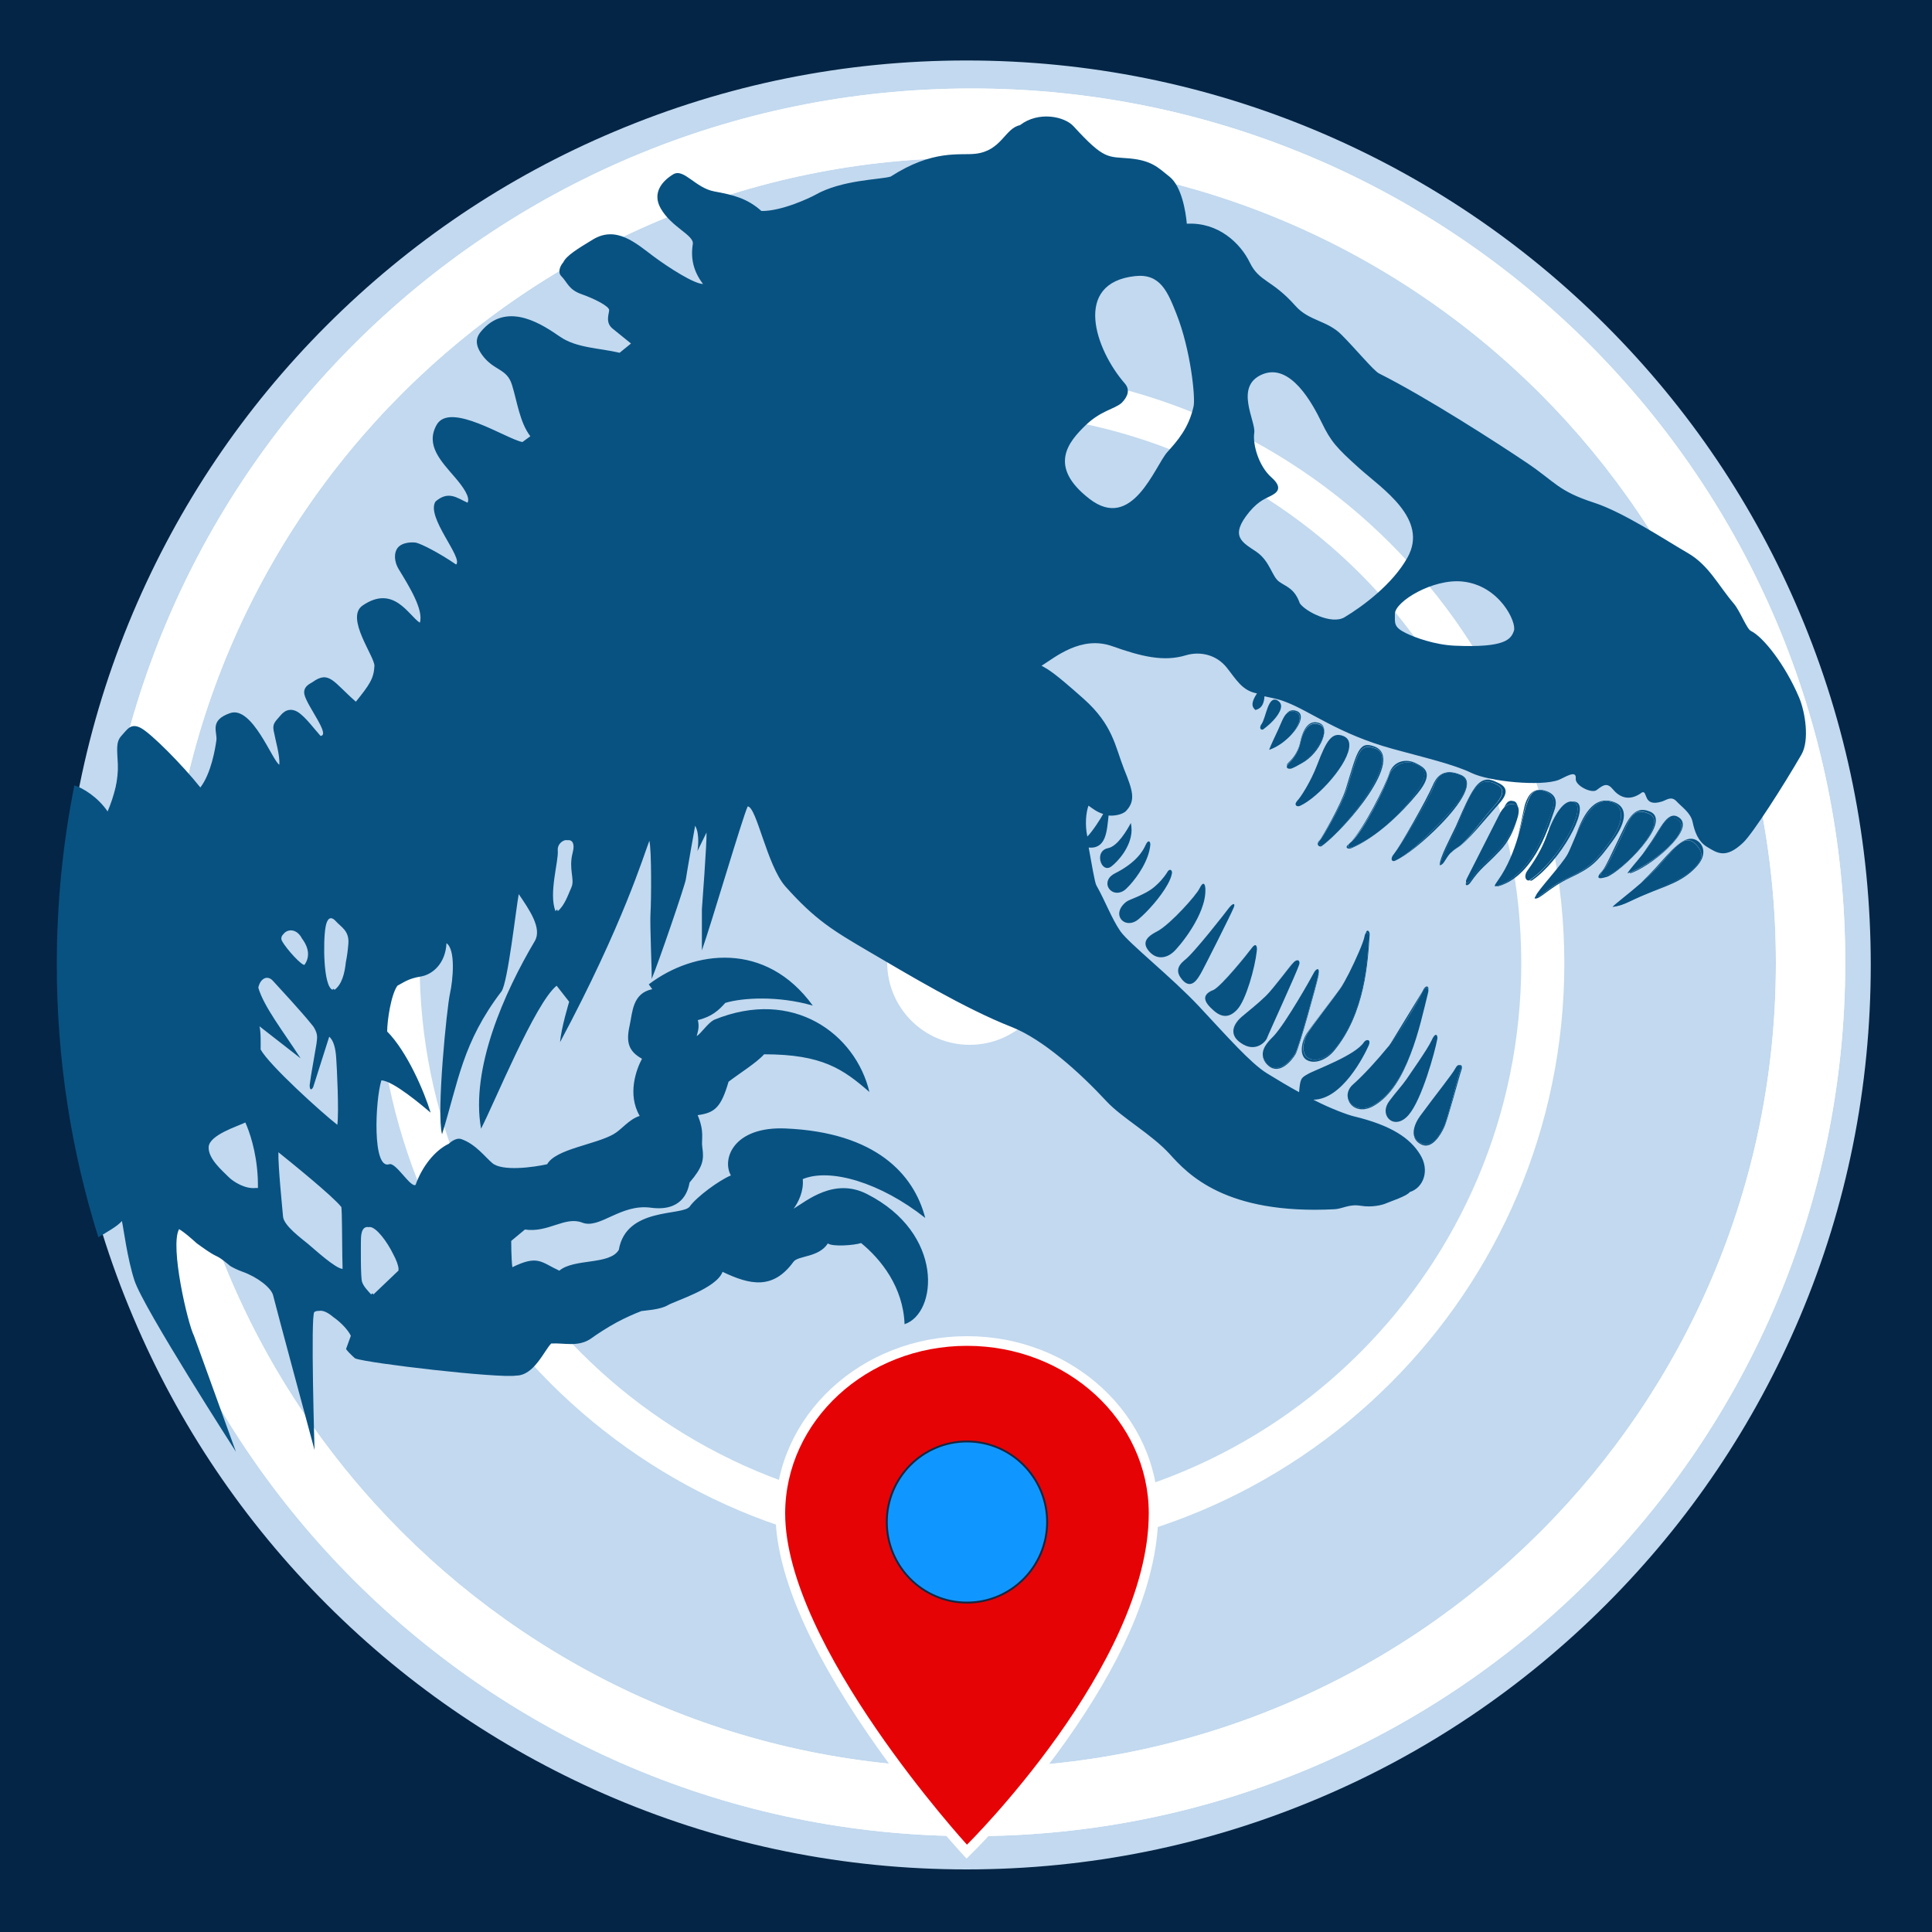 <?xml version="1.0" encoding="utf-8"?>
<!-- Generator: Adobe Illustrator 26.3.1, SVG Export Plug-In . SVG Version: 6.00 Build 0)  -->
<svg version="1.2" baseProfile="tiny-ps" id="JWA_Logo_simple"
	 xmlns="http://www.w3.org/2000/svg"  viewBox="0 0 1000 1000"
	 xml:space="preserve">
<title>Jurassic World Alive</title>
<g>
	<rect x="0" fill-rule="evenodd" fill="#042545" width="1000" height="1000"/>
	<g id="Map_BG_00000162334951932056230960000016546262301044997269_">
		<path fill-rule="evenodd" fill="#C2D9EF" d="M500.2,981.6c-65.1,0-128.2-12.7-187.7-37.9c-57.4-24.3-109-59.1-153.3-103.3
			C115,796.1,80.2,744.5,55.9,687.1C30.8,627.7,18,564.5,18,499.4c0-65.1,12.7-128.2,37.9-187.7c24.3-57.4,59.1-109,103.3-153.3
			s95.9-79.1,153.3-103.3C371.9,30,435.1,17.3,500.2,17.3c65.1,0,128.2,12.7,187.7,37.9c57.4,24.3,109,59.1,153.3,103.3
			c44.3,44.3,79.1,95.9,103.3,153.3c25.1,59.4,37.9,122.6,37.9,187.7c0,65.1-12.7,128.2-37.9,187.7c-24.3,57.4-59.1,109-103.3,153.3
			c-44.3,44.3-95.9,79.1-153.3,103.3C628.4,968.9,565.3,981.6,500.2,981.6z"/>
		<path fill="#042545" d="M500.2,31.3c63.2,0,124.5,12.4,182.2,36.8c55.7,23.6,105.8,57.3,148.8,100.3c43,43,76.8,93.1,100.3,148.8
			c24.4,57.7,36.8,119,36.8,182.2S956,624,931.6,681.7c-23.6,55.7-57.3,105.8-100.3,148.8c-43,43-93.1,76.8-148.8,100.3
			c-57.7,24.4-119,36.8-182.2,36.8S375.7,955.2,318,930.8c-55.7-23.6-105.8-57.3-148.8-100.3c-43-43-76.8-93.1-100.3-148.8
			C44.4,624,32,562.7,32,499.4s12.4-124.5,36.8-182.2c23.6-55.7,57.3-105.8,100.3-148.8S262.2,91.6,318,68.1
			C375.7,43.7,437,31.3,500.2,31.3 M500.2,3.3C226.2,3.3,4,225.4,4,499.4s222.1,496.2,496.2,496.2s496.2-222.1,496.2-496.2
			S774.2,3.3,500.2,3.3L500.2,3.3z"/>
	</g>
	<g id="Radar_00000061460227726825020960000012464282790024670617_">
		<path fill-rule="evenodd" fill="#FFFFFF" d="M502.9,45.8c-249.8,0-452.2,202.5-452.2,452.3c0,249.8,202.5,452.3,452.2,452.3
			c249.8,0,452.2-202.5,452.2-452.3C955.1,248.3,752.7,45.8,502.9,45.8z M502.6,915C272.5,915,86,728.5,86,498.4
			C86,268.3,272.5,81.7,502.6,81.7c230.1,0,416.6,186.5,416.6,416.7C919.3,728.5,732.7,915,502.6,915z"/>
		<path fill-rule="evenodd" fill="#FFFFFF" d="M502.9,45.8c-249.8,0-452.2,202.5-452.2,452.3c0,249.8,202.5,452.3,452.2,452.3
			c249.8,0,452.2-202.5,452.2-452.3C955.1,248.3,752.7,45.8,502.9,45.8z M502.6,915C272.5,915,86,728.5,86,498.4
			C86,268.3,272.5,81.7,502.6,81.7c230.1,0,416.6,186.5,416.6,416.7C919.3,728.5,732.7,915,502.6,915z"/>
		<path fill-rule="evenodd" fill="#FFFFFF" d="M502.3,191.2c-169.8,0-307.4,137.6-307.4,307.4c0,169.8,137.6,307.4,307.4,307.4
			c169.7,0,307.4-137.6,307.4-307.4C809.6,328.8,672,191.2,502.3,191.2z M502.3,783.7c-157.5,0-285.1-127.7-285.1-285.2
			c0-157.5,127.7-285.2,285.1-285.2c157.5,0,285.1,127.7,285.1,285.2C787.4,656.1,659.7,783.7,502.3,783.7z"/>
		<path fill-rule="evenodd" fill="#FFFFFF" d="M501.9,455.4c23.6,0,42.7,19.1,42.7,42.7c0,23.6-19.1,42.7-42.7,42.7
			c-23.6,0-42.7-19.1-42.7-42.7C459.1,474.5,478.3,455.4,501.9,455.4z"/>
	</g>
	<g>
		<path fill="none" d="M192.1,670l0.7-0.6c0.2,0.2,0.3,0.4,0.5,0.6l13-12.4c0-0.2-0.1-0.4-0.1-0.6l0.1-0.1c-0.1-2.1-1.2-4.8-2.7-7.6
			c-3.3-6.8-8.8-14-12.1-14.2c-0.3,0-0.6,0.1-0.8,0.1c-0.1,0-0.2-0.1-0.3-0.1c-3.6-0.2-3.6,5.1-3.6,7.7c0,2.6-0.2,18.4,0.6,20.7
			C188.2,665.9,190.4,668,192.1,670z"/>
		<path fill="none" d="M564,258.3c22.1,17.1,33.7-17,40.3-24.2c5.2-5.7,11.1-12.3,13.6-23.7c1-4.6-1.5-29.3-8.9-47.9
			c-4.5-11.4-8.3-20.9-21.3-19.5c-32.7,3.4-20.8,38.1-5.3,55.7c2.6,3.1,1.6,6.7-1.8,10c-4,3.4-10.8,3.9-18.9,11.8
			C553.5,228.4,541.9,241.2,564,258.3z"/>
		<path fill="none" d="M722.1,317.5c0,5.1-0.7,6.9,5.9,10.1c4.3,2.1,14.4,5.9,24.9,6.4c26.5,1.2,29.3-3.4,30.8-7.7
			c1.5-4.3-7.5-23.4-26.6-25.5C741.7,299.4,722.1,311.3,722.1,317.5z"/>
		<path fill="none" d="M658.1,256.6c-2.1,1.2-6.2,2.2-11.2,8.3c-10.6,12.8-3.6,15.9,3.6,20.7c7.2,4.9,8.1,12.8,11.8,15.5
			c3.8,2.7,7.8,3.4,10.7,11.2c2.9,4.2,16.4,11.2,23.1,7.2c9.5-5.7,24.9-17.1,32.6-30.9c11.2-20-13.2-35.7-24.9-46.2
			c-11.8-10.6-14.8-13.8-19.5-23.7c-4.8-9.9-16.2-31.1-30.8-24.9c-14.6,6.2-3.3,24.2-4.1,30.2c-0.9,6,2.3,17.3,8.9,23.1
			C664.7,252.9,660.3,255.3,658.1,256.6z"/>
		<path fill="none" d="M571,421.3c-3.3-1-5.3-2.7-7.6-4.3c-1.3,3.5-1.9,9.9-0.6,16C565.5,430.3,569.8,423.6,571,421.3z"/>
		<path fill="none" d="M500.2,27.7c-228.8,0-419.5,162.8-462.6,378.9c4.3,1.3,12.1,6,17.2,13.5c3.6-8.3,5.6-16.7,5.3-24.4
			c-0.3-7.1-1.2-11.5,1.8-14.7c3-3.3,4.7-7,10.1-4.1c5.3,2.8,21.5,19.1,30.8,30.8c5.6-7.3,7.7-20.1,8.3-24.4
			c0.6-4.3-3.8-10.3,7.1-14.1c11.5-4,22.1,25.2,25.5,26.7c0.4-5-2-12.4-3-17.8c-0.7-3.6,1-4.6,3.6-7.7c2.7-3.3,5.9-3.6,8.9-1.8
			c4.1,2.5,8.8,9.1,11.8,12.4c5.4-0.3-6.8-15.2-8.3-21.3c-1.1-4.4,3.5-6.1,4.1-6.5c8.7-6.4,10.8-0.1,22.5,10.1
			c7-8.6,9.3-11.9,9.6-18.5c0.2-4.8-15.3-24.9-6.1-31.3c16.1-11,23.8,5.2,29.6,8.9c2.1-6.6-5.4-18.8-10.7-27.3
			c-2.8-4.6-2.6-9.1-0.8-11.4c2.5-3.2,8.2-3,9.6-2.7c2.7,0.6,11.6,5,20.7,11.3c3.7-3.6-15.7-24.6-10.7-32.6
			c6.7-5.8,11.1-1.9,16.6,0.6c1.5-2.8-2.2-8.1-6.5-13.1c-7.3-8.5-15.4-16.7-9.5-27.2c6.9-12.2,36,7.3,44.4,8.9l4.1-3
			c-5.5-7.3-6.8-17.9-9.5-26.6c-2.7-8.7-9.3-7.1-15.4-15.4c-5.3-7.3-1.9-10.9,0.6-13.6c13.2-14,31.1-1.8,39.7,4.1
			c8.6,5.9,20.4,5.8,30.8,8.3l5.9-4.8c0,0-5.6-4.6-9.5-7.7c-3.8-3.1-1.9-7.5-1.8-9.5c0.1-1.9-7.4-5.9-14.2-8.3
			c-6.8-2.4-7.3-6.1-10.7-9.5c-1.5-1.5-1-4.6,1.2-7.1c1.6-3.4,7.3-6.9,15.4-11.8c12-7.2,22.1,1.9,31.4,8.9
			c7.9,5.9,20.7,14,25.5,14.2c-5-6.5-6.5-13.3-5.3-20.7c0.7-4.5-11-8.6-16.6-18.4c-4.7-8.2,1-14.5,6.5-17.7
			c5.5-3.3,11.4,7.1,21.3,8.9c9.9,1.8,17,3.6,24.3,10.1c10.5,0.1,25.5-7,27.8-8.3c13.8-7.8,33.7-7.8,39.1-9.5
			c22.1-14.2,35.8-11,43.8-11.8c13.6-1.5,15.2-13.2,23.1-14.8c9.6-7.4,23.1-4.6,27.8,0.6c16,17.5,17.6,15.6,29,16.6
			c11.4,1,14.7,4.6,20.7,9.5c6.1,4.9,8.3,17.6,8.9,24.3c16.1-0.9,27.7,10.1,32.6,20.1c4.9,10.1,11.4,8.7,23.7,22.5
			c6.9,7.8,16.3,7.4,23.7,14.8c7.4,7.4,16.9,18.8,19.5,20.1c24.5,12.3,61.4,36.1,76.4,46.2c15,10.1,16.1,14.7,34.9,20.7
			c15.1,4.9,37.7,19.8,48.6,26.1c10.8,6.2,15.5,16.6,23.7,26.1c3.2,3.7,6.7,13.2,8.9,14.2c6,2.8,17.5,16.9,24.9,34.4
			c3.2,7.6,5.5,22.2,1.2,29.6c-9.4,16.2-25.1,40.8-30.2,45.6c-8.9,8.4-13.3,5.2-18.4,2.3c-5-3-6.7-8.3-7.7-13
			c-1-4.7-5.5-7.6-8.3-10.7c-2.8-3-5.1-0.7-7.7,0.1c-9.9,3-7.1-5.8-10.1-4.8c-7.1,5.3-12.2,2.2-15.4-1.8c-3.2-3.9-5.7-1.1-8.3,0.7
			c-2.6,1.8-11.1-2.5-10.7-6c0.5-4.9-5.7-0.5-8.9,0.7c-8.9,3.4-35.7,1-45-3.6c-9.3-4.5-24.5-8-40.9-12.5
			c-27.9-7.7-42.2-19.3-55.1-24.2c-4.7-1.8-6.5-2-11.2-3c-0.3,5.2-2.5,6.5-4.7,7.1c-2.1-1.7-2.2-4,0.8-8.6
			c-7.7-1.4-10.8-7.3-15.6-13.3c-5.6-6.9-14-8.6-21.3-6.4c-11.3,3.4-22.7,0.7-37.9-4.7c-16.2-5.8-29.8,5.7-36.7,10.1
			c3.8,2,6.4,3.3,21.9,17.2c15,13.4,16.2,24.6,20.7,36c4.5,11.5,6.3,16.4,1.2,21.9c-1.9,2.1-6.7,2.7-9.1,2.4
			c-0.9,8.1-1.2,17.4-10.3,16.6c1.6,8.5,3.2,18.1,4,19.6c4.4,7.7,7.9,17.2,12.4,23.7c4.5,6.5,26.4,23.7,40.9,39.1
			c14.4,15.4,26.4,29,34.9,34.4c5.5,3.5,11.3,6.8,16.7,9.8c0.5-7.1,1-7.4,4.6-9.4c3.6-2,24.6-9.6,29-16.5c1.1-1.7,3.9-1.7,2.4,1.8
			c-2.3,5.2-13.7,27.9-28.6,28c9.1,4.8,18.3,8,20.9,8.6c19.6,4.6,29.2,11.4,34.3,19.7c5.1,8.3,1.8,17.4-5.3,19.5
			c-1.6,2.2-9.7,4.7-12.4,5.9c-1.6,0.7-7,2.2-13,1.2c-6-1-9.4,1.6-13.6,1.8c-56.6,3-76-18.3-85.3-28.6
			c-9.3-10.3-24.7-18.7-32.6-27.2c-14.1-15.2-33.2-32.2-49.1-38.5c-24.5-9.6-54.5-27.6-74-39.1c-18.4-10.8-27.8-16.3-43.2-33.7
			c-9.5-10.7-14.9-41.2-19.5-41.4c-2.8,6.1-18.8,60.7-23.7,74.5v-21.3c0,0,2.6-34.5,2.4-39.7l-4.7,9.6c0,0,1.5-8.5-1.2-13.1
			c0,0-4.2,23.4-4.8,27.7c-0.4,3-14.4,43.9-17.7,51.6c0.2-3.2-1-28.3-0.6-34.2c0.4-5.9,0.6-32.8-0.6-37.3
			c-2.8,7.1-13.4,42.8-46.2,104.2c0.5-7,4.7-20.9,4.7-20.9l-6.5-8.3c-11.1,8.9-32,60.2-39.1,74c-5.5-31.2,12.2-70.8,27.8-97.1
			c3.9-6.6-2.8-16.2-8.3-24.3c-1.4,7.3-5.6,45.5-8.9,50.3c-20.3,26.7-22.3,46.6-30.8,74c-3-11.3,2.6-65.7,4.1-72.8
			c1.6-7.1,3.1-22.8-1.8-26.1c-0.6,10.4-7.2,16.3-13.6,17.3c-6.3,1-9.1,3.4-11.8,4.7c-3.4,4.5-5.3,18-5.3,23.7
			c10.3,10.5,19.1,31,22.5,42c-4.3-3.7-19.3-16.5-25.5-16.7c-3.2,10.3-4.7,46.3,4.1,43.4c3.4-1.1,11.1,12.2,13.6,10.7
			c3.2-9.1,9.7-17.8,17.2-21.3c1.7-1.5,4.4-3.1,6.5-2.4c7.4,2.6,12.2,9.2,16,12.4c5.1,4.3,21.3,2.2,28.4,0.6
			c4.5-7.9,24.5-10,34.3-15.5c4.3-2.4,7.9-7.7,13.6-9.5c-6.5-11.3-1.8-24,1.2-29.6c-7.1-3.8-8.3-8.7-6.4-17.2
			c1.5-6.8,1.5-16.7,11.7-18.8l-1.8-2.5c23.4-17.8,60.6-22.4,84.9,11c-17.8-5.3-36.4-4.1-45.3-1.4c-3.3,3.6-6.8,7.1-14.2,8.9
			c0.9,3.6,0,5.9-0.6,8.3c2.4-1.5,5.6-6.6,8.9-8.4c41.1-16.9,73.4,7.4,80.5,37.3c-13.6-11.8-24.3-19.5-54.5-19.5
			c-3.8,4.4-13,10.1-18.4,14.2c-3.8,13.3-7.1,16.1-16,17.3c3.7,8.8,1.9,12.6,2.4,16.5c1,6.8,0.4,10.3-6.6,18.4
			c-0.9,5.3-4.4,15.1-20.1,13c-15.7-2.1-26.5,11.3-35.5,7.7c-8.9-3.5-17.5,5.3-29.6,3.6l-7.1,5.9c0,0,0,9.5,0.6,13.6
			c13.3-6.5,14.8-2.7,24.3,1.8c7.7-6.5,26.1-2.8,30.8-10.8c3.9-22.2,33.2-17.3,36.7-22.4c3.6-5,15.4-13.8,21.3-16.1
			c-4.7-8.6,1.5-25.5,28.4-24.3c46.4,2,66.3,23.5,72.2,46.3c-23.1-18.4-49.1-26.1-63.4-20.1c0.6,6.2-2.4,12-4.7,15.3
			c6.8-4.1,21-16.1,37.9-7.6c40.3,20.4,36.6,61.7,19.5,67.4c-0.7-19.2-12.2-33.6-22.5-42c-3.6,1.1-14.8,1.9-17.2,0.2
			c-4.7,7.4-15.4,6.2-17.8,9.5c-10.6,14.6-22.5,12-36.7,5.2c-3.3,8.6-24.3,15-28.4,17.3c-4.1,2.4-12.1,2.7-13.6,3
			c-3.9,1.5-8.2,3.4-12.7,5.8c-5.3,2.9-9.9,5.8-13.8,8.7c-6.6,4.3-13.4,1.9-20.2,2.3c-3.6,3.6-8.9,16.6-18.1,16.6
			c-9.2,1.5-77.1-6.4-83.4-8.9c-0.8-0.6-5.5-5-4.6-5.1l2.4-6.6c-1.5-3-5.2-6.9-9.1-9.7c-2.6-2.2-5.2-3.5-7.3-3.2
			c-1-0.1-1.9,0.1-2.5,0.6c-2,1.4,0.1,71.4,0.1,71.4s-20.4-75.1-21.4-79.9c-0.9-4-8.1-9.6-16-12.4c-2.5-0.9-4.4-1.9-6.2-2.9
			c-2.5-2-4.6-4-7.5-5.3c-2.9-1.3-6.3-3.8-9.9-6.5c-2.9-2.6-6-5.3-9.1-7.3c-4.9,8.7,4.5,49.1,7.7,55.2l21.7,60
			c0,0-47.8-74.4-52.5-88.6c-3.7-11.3-5.7-27.2-6.5-30.8c-2.4,2.8-7.8,5.7-13.1,8.6c60,191.6,238.9,330.6,450.3,330.6
			c260.5,0,471.7-211.2,471.7-471.7S760.7,27.7,500.2,27.7z M868.9,423c9.3,6.2-15.7,26.3-25.5,29c0.1-0.2,0.2-0.3,0.3-0.5
			c-0.5,0.2-1.1,0.4-1.5,0.5c1.6-2.3,4.6-5.7,7.7-9.6c1.5-2.2,3.1-4.6,4.7-7C859.7,428.1,863.3,419.3,868.9,423z M761.2,411.2
			c2.9-5.2,6.1-9.2,11.8-7.1c3.4,1.6,10.5,3.6,3,11.8s-16.6,20-21.9,23.1c-1.3,0.8-2.4,1.7-3.3,2.6c-2.4,2.7-3.2,5.5-5,6.2
			c0-0.1,0-0.2,0-0.2c-0.2,0.1-0.4,0.3-0.6,0.3c-0.1-3.8,5.5-14.1,8.3-20.1C755.3,423.8,758,416.8,761.2,411.2z M756.4,401.1
			c7.4,3.3-0.5,14.9-10.7,25.5c-8.2,8.5-17.7,16.3-23.7,18.9c-1,0.4-1.9,0-1.9-1.1c0-0.6,0.4-1.5,1.3-2.5c0.1-0.1,0.1-0.2,0.2-0.3
			c2.9-3.7,16.6-27.3,19.9-35.3C743.1,402.9,746.5,396.7,756.4,401.1z M733.3,395.2c4.2,2.2,9.2,4.9,0.6,15.4
			c-8.6,10.5-21.9,23.2-34.3,28.4c-1.9,0.8-3.7-0.2-1.4-2.2c0.2-0.2,0.5-0.5,0.8-0.8c0.2-0.2,0.4-0.4,0.7-0.6
			c6.6-7,17.4-28.5,19.5-34.9C721.3,393.7,728,392.4,733.3,395.2z M711.4,386.3c16.1,6.1-14.5,42-27.2,51.5c-1.2,0.9-3.4-0.6-1.2-3
			c1.3-1.4,11-18.3,13.6-26.6C702.5,389.2,703.2,383.2,711.4,386.3z M695.4,381c2.1,0.9,3,2.5,3,4.6c0.2,9.1-16,27.3-25.5,31.6
			c-1,0.5-2.3,0.1-2.3-1c0-0.5,0.3-1.2,1.1-1.9c1.2-1.3,6.6-9.2,10.1-18.4C686.4,383.7,689.4,378.5,695.4,381z M683,374.5
			c6.5,2.4-0.9,17.9-11.5,21.8c-0.9,0.5-1.8,0.9-2.7,1.3c-1.3,0.5-3,0.1-2.6-1.1c-0.2-0.4,0-1,0.9-1.8c1.1-1.1,4.8-4.6,5.9-10.1
			C674.5,377.1,677.7,372.5,683,374.5z M666.2,369.1c1.2-1.3,2.7-1.9,5-1.1c4.4,1.6,1.6,8.3-4,13.6c-2.8,2.8-6.4,5.3-10.2,6.5
			c1-2.8,2.8-6.5,4.7-10.7C663.2,374.1,664.3,370.7,666.2,369.1z M652.8,375.1c2.5-3.6,3.3-15.1,8.3-12.4c1.4,0.7,2,1.8,1.9,3.1
			c0,3.3-4,7.9-9.1,11.8c-0.7,0.6-1.8,0.1-1.8-1C652.3,376.1,652.4,375.6,652.8,375.1z M569.4,444.2c-0.1-2.3,1.1-4.6,4.1-5.2
			c5-1,10.1-9.6,11.8-13c0.3,1.3,0.4,2.5,0.4,3.8c-0.1,8.7-7.3,16.3-10.5,18.7C572.1,450.8,569.5,447.5,569.4,444.2z M573.3,458.2
			c-0.1-0.3-0.1-0.6-0.1-1c0-1.8,1.1-3.8,3.8-5.2c11.1-5.6,14.6-11.6,16-14.8c1.3-3,2.4-1.6,2.4-0.3c0,0.1,0,0.2,0,0.3
			c-0.7,7.9-6.6,16.4-10.6,20.8c-1.3,1.5-2.4,2.5-3,2.9C577.8,463.4,574,461.2,573.3,458.2z M579.3,473.1c0-1.9,1-4.1,3.6-6.2
			c1.5-1.2,7.9-3,13-6.5c1.1-0.8,2.2-1.7,3.1-2.6c2.8-2.7,4.8-5.6,5.2-6.3c0.9-1.8,2.3-1.4,2.4,0c0,0.2,0,0.4,0,0.6
			c-0.3,1.7-1.1,3.6-2.2,5.7c-3.6,6.7-10.6,14.3-14.9,18C584.6,479.9,579.4,477.3,579.3,473.1z M607.2,492.9
			c-3.2,2.8-8.8,4.5-13-1.2c-0.9-1.2-1.3-2.4-1.3-3.3c-0.1-3.5,4.7-5.6,6.7-6.7c6.7-3.9,19.7-18.4,21.3-21.9c0.4-0.8,0.7-1.3,1-1.7
			c0.8-1.1,1.4-0.8,1.7,0.1c0.1,0.3,0.2,0.6,0.2,1c0,0.4,0.1,0.8,0.1,1.2C624.3,473.4,610.3,490.2,607.2,492.9z M611.9,507.1
			c-1.6-1.9-2.1-3.5-2.1-4.9c0.1-2.3,1.9-4,3.3-5.2c4.5-3.2,21.8-25.5,23.1-27.2c1.1-1.4,2.7-2.6,2.7-1.3c0,0.3-0.1,0.7-0.3,1.3
			c-1.2,3.1-15.6,31.9-17.2,34.4C620.3,506,616.8,512.8,611.9,507.1z M627.3,522.5c-2.7-2.4-3.7-4.4-3.7-5.9c0.1-2,1.9-3.3,4.3-4.2
			c4.4-2.1,17.8-18.8,19.5-21.3c2.4-3.3,3-1.7,3,0.3c0,0.3,0,0.6-0.1,0.9c-0.8,8.5-5.6,25.4-10.1,30.2
			C636.1,527.2,631.9,526.7,627.3,522.5z M642.1,539.7c-2.9-2-3.8-4.2-3.8-6.2c0.1-3.3,3-6.3,4.4-7.4c3.8-3.2,8.4-6.8,12.4-10.7
			c4-3.9,12-14.7,14.2-17.2c1.7-1.9,3.1-1.4,3.2,0c0,0.3-0.1,0.7-0.2,1.1c-1.1,3.7-16,36.1-16.6,37.9
			C655.2,539.1,649.8,545.2,642.1,539.7z M670.6,545.6c-1.8,3.1-8.3,11.3-14.2,5.9c-2.1-1.9-2.8-3.8-2.7-5.7
			c-0.2-4.3,4.1-8.1,5.7-9.7c6.3-6.8,19.5-30.2,20.7-32.6c1-2,2.8-3,2.6-0.4c0,0.5,0,1.2-0.3,2.2
			C681.3,509.8,672.3,542.5,670.6,545.6z M690.7,543.8c-4,4.8-10.2,7.1-14.2,4.7s-2.6-9.6,0-13.6c3-4.6,13.7-18.4,17.2-23.1
			c1.1-1.5,2.8-4.5,4.6-8c3.6-7.1,7.5-16.1,8-18.8c0.2-1.1,0.5-1.8,0.8-2.1c0.8-2.6,2.2-0.6,2.1,1.1
			C708.2,497.5,706.8,524.4,690.7,543.8z M697.7,567.2c-0.1-1.9,0.7-3.9,2.5-5.6c6-5.3,12.9-13,18.4-19.7c0.1-0.1,0.2-0.2,0.3-0.3
			l17.5-28.6c1.4-3.3,3.3-3,3.1-0.8c0,0.4,0,0.8-0.1,1.4c-2.2,8.8-4.8,21-9.2,32.2c-4.2,11-10,21.1-18.6,26.4
			C703.7,576.9,697.4,572.5,697.7,567.2z M729.2,577c-5.8,6.8-12.2,3.1-11.9-2.4c0.1-1.5,0.6-3.2,1.9-4.8c3.2-4.3,7-8.4,8.9-11.2
			c2-3,10.8-15.3,13-20.1c2-4.3,3-3,3-1.3c0,0.2,0,0.5-0.1,0.7C742.8,544.3,736.1,569,729.2,577z M756.4,553.9
			c-1.2,3.4-7.1,25.9-8.9,29.6c-1.8,3.7-6.4,11.5-11.8,8.9c-3-1.5-4-3.8-3.9-6.1c-0.1-3.5,2.2-7.2,3.3-8.7
			c8.4-11.5,16.6-21.5,18.4-24.9c0.6-1.2,1.4-1.6,2-1.5C756.4,551,757.1,551.9,756.4,553.9z M761.2,456.8c-1.1,1.7-2.9,2-2.3,0
			c-0.2-0.3-0.2-1.1,0.5-2.4c3.7-7.3,13.2-26.2,16.6-32.7c0.8-1.6,1.6-2.8,2.5-3.7c1.4-2.1,1.9-4.2,5.2-3.3c1.1,0.3,1.7,1.4,2,2.9
			c0.7,1.5,0.4,4.1-0.7,7.2c-1.3,5.1-4.3,11-8.4,15.4C768.5,448.7,766.7,448.8,761.2,456.8z M776,458.6c-0.7,0.2-1,0.2-1.1,0
			c0,0-0.1,0-0.1,0c-1.9,0.6-1.1-0.6,0.6-3c5.1-7.2,8.3-15.6,10.4-22.8c1.9-7.7,3-14.5,3.8-16.9c1.6-4.9,4.4-8.6,10.7-6.5
			c5.6,1.9,5.9,5.9,4.1,10.7S795.3,452.6,776,458.6z M791.8,455.7c-1.3,0.7-3.2-1.1-1.6-4.2c0.9-1.8,6.8-8.8,10.7-19.5
			c3.9-11,8.8-17.7,13-17c0.8-0.1,1.6,0,2.4,0.4c6.5,3.4-8.8,30.6-23.1,40.3C792.7,455.9,792.2,455.9,791.8,455.7z M812.7,454.4
			c-11.1,5.2-16,11.7-18.4,10.7c0-0.2,0.2-0.7,0.6-1.3c0.3-2.3,13.8-16.5,16.6-21.9c1.1-2.1,2.4-5.4,4-9.1c3.3-9.4,8.9-22,20.3-17.5
			c6.3,2.5,6.8,9.2-1.2,20.1C826.6,446.4,823.8,449.2,812.7,454.4z M831.6,453.8c-2.4,0.7-6.8,1.9-2.4-3c2.1-2.3,5.2-9.7,8.9-17.2
			c4.1-8.2,7-17.4,16-13.6C866,425.1,839,451.5,831.6,453.8z M877.8,449.1c-7.2,7.6-15.5,9.5-26.6,14.2c-7.5,3.1-10.7,5.5-15.4,5.9
			c0.1-0.1,0.1-0.1,0.2-0.2c-0.5,0.1-0.9,0.1-1.4,0.2c2.2-2.1,8.4-6.8,14.7-12.3c2.4-2.3,4.9-4.7,7.2-7.3
			c8.4-9.1,15.8-19.3,22.5-14.2C882.2,437.9,883.3,443.3,877.8,449.1z"/>
		<path fill="none" d="M172,512.5c0.2-0.1,0.4-0.3,0.5-0.5c0.2,0.2,0.4,0.4,0.6,0.5c3.8-2.8,5.1-8.6,5.8-14.2
			c0.7-3.5,1.1-6.9,1.3-9.5c0.6-6.8-3.7-8.7-6.5-11.8c-2.8-3.1-4.6-1.2-5.3,3.1C167.2,487.1,167.3,510.5,172,512.5z"/>
		<path fill="none" d="M157.8,499.3c2.4-3.6,2.7-8.2-1.6-13.8c-0.1-0.1-0.1-0.2-0.1-0.3c-2.8-4.8-7.4-4.3-9.3-1.7
			c-1,0.9-1.4,2.2-0.8,3.4C148.3,491.3,156.9,500.5,157.8,499.3z"/>
		<path fill="none" d="M176.9,628.5c0-1.7-0.1-3-0.2-3.7c-4.1-5.5-26.4-23.5-32.6-28.4c-0.2,7.1,2,28.6,2.4,33.3
			c0.4,4.7,9.5,11.3,13,14.2c3.6,3,13.8,12.5,17.8,12.9c0-0.3,0-0.7,0-1.1c0,0,0,0,0,0C177.2,650.9,177.1,635.9,176.9,628.5z"/>
		<path fill="none" d="M134.1,531.3c0.8,3,0.6,9,0.6,12c4.3,8.1,31.6,32.6,39.7,39c0.9-6.5-0.2-29.4-0.6-34.9
			c-0.3-4.1-1.2-8.7-3.6-10.7l-8.3,26.1c-1.2,2.2-1.9,0.9-1.8-1.2l0.7-4.9l2.8-16.3c0.4-3.2,0.8-4.9-1.2-8.3c-0.3-0.5-1-1.4-1.9-2.5
			c-4.3-5.5-16.8-19.1-19.5-21.9c-3-3.2-6.5-1.1-7.7,3.7c2.8,9.7,13,22.8,21.9,36.6L134.1,531.3z"/>
		<path fill="none" d="M118.1,609c2.7,2.8,8.9,6.5,14.2,5.9c0,0,0,0,0,0c0.4,0,0.8,0,1.2,0c0.1-14.7-3.4-26.3-5.7-32
			c-0.3-0.7-0.5-1.4-0.8-1.9c-4.1,1.9-18.5,6.4-18.9,12.6C107.6,599.8,115.5,606.2,118.1,609z"/>
		<path fill="none" d="M287.5,471.6c0.3-0.3,0.6-0.6,0.9-0.9c0.1,0.3,0.2,0.6,0.3,0.9c3.6-3,5.3-8.3,7.1-12.4
			c1.8-4.1-1.6-9.3,0.6-17.8c1.4-5.3-0.6-6.9-2.7-6.5c-2.2-0.5-5.3,2-5,5.3C289.2,445.9,283.9,462.3,287.5,471.6z"/>
		<path fill="#085282" d="M63.1,632c0.8,3.5,2.8,19.5,6.5,30.8c4.6,14.2,52.5,88.6,52.5,88.6l-21.7-60c-3.2-6.1-12.6-46.5-7.7-55.2
			c3.1,1.9,6.2,4.7,9.1,7.3c3.6,2.6,7,5.1,9.9,6.5c2.9,1.3,5,3.3,7.5,5.3c1.7,1,3.7,2,6.2,2.9c7.9,2.8,15.1,8.4,16,12.4
			c1.1,4.8,21.4,79.9,21.4,79.9s-2.1-70-0.1-71.4c0.7-0.5,1.6-0.6,2.5-0.6c2.1-0.4,4.7,1,7.3,3.2c3.9,2.7,7.6,6.6,9.1,9.7l-2.4,6.6
			c-0.8,0.1,3.8,4.5,4.6,5.1c6.3,2.5,74.2,10.4,83.4,8.9c9.2,0,14.5-13,18.1-16.6c6.8-0.4,13.6,1.9,20.2-2.3
			c3.9-2.8,8.5-5.8,13.8-8.7c4.5-2.4,8.8-4.3,12.7-5.8c1.5-0.3,9.5-0.6,13.6-3c4.1-2.4,25.2-8.7,28.4-17.3
			c14.2,6.8,26.1,9.4,36.7-5.2c2.4-3.3,13-2.1,17.8-9.5c2.4,1.8,13.6,1,17.2-0.2c10.3,8.4,21.8,22.8,22.5,42
			c17-5.6,20.8-47-19.5-67.4c-16.9-8.6-31.1,3.5-37.9,7.6c2.4-3.3,5.3-9,4.7-15.3c14.2-5.9,40.3,1.8,63.4,20.1
			c-5.9-22.8-25.8-44.3-72.2-46.3c-26.9-1.2-33.2,15.7-28.4,24.3c-5.9,2.4-17.8,11.1-21.3,16.1c-3.6,5-32.9,0.1-36.7,22.4
			c-4.7,8-23.1,4.3-30.8,10.8c-9.5-4.4-11-8.3-24.3-1.8c-0.6-4.1-0.6-13.6-0.6-13.6l7.1-5.9c12.1,1.8,20.7-7,29.6-3.6
			c9.1,3.6,19.8-9.8,35.5-7.7c15.7,2.1,19.2-7.7,20.1-13c6.9-8.1,7.6-11.6,6.6-18.4c-0.6-3.9,1.3-7.8-2.4-16.5
			c8.9-1.2,12.1-4,16-17.3c5.3-4.1,14.5-9.8,18.4-14.2c30.2,0,40.9,7.7,54.5,19.5c-7.1-29.9-39.4-54.2-80.5-37.3
			c-3.3,1.8-6.5,6.9-8.9,8.4c0.6-2.4,1.5-4.7,0.6-8.3c7.4-1.8,11-5.3,14.2-8.9c8.9-2.7,27.4-3.8,45.3,1.4
			c-24.3-33.5-61.5-28.8-84.9-11l1.8,2.5c-10.3,2.1-10.2,12-11.7,18.8c-1.9,8.5-0.7,13.3,6.4,17.2c-3,5.6-7.7,18.4-1.2,29.6
			c-5.7,1.8-9.3,7.1-13.6,9.5c-9.9,5.5-29.8,7.6-34.3,15.5c-7.1,1.6-23.3,3.8-28.4-0.6c-3.8-3.2-8.6-9.8-16-12.4
			c-2.1-0.8-4.8,0.8-6.5,2.4c-7.5,3.6-14,12.2-17.2,21.3c-2.6,1.6-10.2-11.8-13.6-10.7c-8.9,3-7.3-33.1-4.1-43.4
			c6.1,0.2,21.1,13,25.5,16.7c-3.4-11.1-12.2-31.6-22.5-42c0-5.7,2-19.1,5.3-23.7c2.8-1.4,5.5-3.7,11.8-4.7
			c6.5-1,13.1-6.9,13.6-17.3c4.8,3.3,3.4,18.9,1.8,26.1c-1.6,7.1-7.1,61.6-4.1,72.8c8.5-27.4,10.5-47.4,30.8-74
			c3.3-4.8,7.5-43,8.9-50.3c5.5,8.1,12.2,17.7,8.3,24.3c-15.6,26.3-33.4,65.9-27.8,97.1c7.1-13.8,28-65.1,39.1-74l6.5,8.3
			c0,0-4.2,13.8-4.7,20.9c32.8-61.4,43.4-97.1,46.2-104.2c1.2,4.5,1,31.4,0.6,37.3c-0.4,5.9,0.8,31.1,0.6,34.2
			c3.3-7.7,17.3-48.6,17.7-51.6c0.6-4.3,4.8-27.7,4.8-27.7c2.7,4.6,1.2,13.1,1.2,13.1l4.7-9.6c0.2,5.1-2.4,39.7-2.4,39.7v21.3
			c4.9-13.8,20.9-68.4,23.7-74.5c4.6,0.1,10,30.6,19.5,41.4c15.5,17.4,24.8,22.9,43.2,33.7c19.5,11.4,49.5,29.5,74,39.1
			c16,6.3,35,23.3,49.1,38.5c7.9,8.5,23.3,17,32.6,27.2c9.3,10.3,28.7,31.5,85.3,28.6c4.2-0.2,7.6-2.8,13.6-1.8
			c6.1,1,11.4-0.5,13-1.2c2.8-1.2,10.9-3.8,12.4-5.9c7.1-2.2,10.5-11.3,5.3-19.5c-5.1-8.3-14.7-15-34.3-19.7
			c-2.6-0.6-11.7-3.8-20.9-8.6c14.9-0.1,26.3-22.8,28.6-28c1.5-3.5-1.3-3.4-2.4-1.8c-4.4,6.9-25.5,14.4-29,16.5
			c-3.6,2-4,2.3-4.6,9.4c-5.5-3-11.2-6.4-16.7-9.8c-8.5-5.3-20.5-19-34.9-34.4c-14.4-15.4-36.3-32.6-40.9-39.1
			c-4.5-6.5-8-16-12.4-23.7c-0.9-1.5-2.4-11.1-4-19.6c9.1,0.8,9.4-8.5,10.3-16.6c2.4,0.3,7.1-0.3,9.1-2.4c5.1-5.5,3.4-10.5-1.2-21.9
			c-4.5-11.5-5.7-22.6-20.7-36c-15.5-13.8-18.2-15.2-21.9-17.2c6.9-4.3,20.5-15.9,36.7-10.1c15.2,5.4,26.6,8.1,37.9,4.7
			c7.3-2.2,15.8-0.5,21.3,6.4c4.8,6,7.9,11.9,15.6,13.3c-3,4.6-2.9,6.8-0.8,8.6c2.2-0.6,4.4-1.9,4.7-7.1c4.7,1.1,6.6,1.2,11.2,3
			c12.8,4.9,27.2,16.5,55.1,24.2c16.4,4.5,31.6,8,40.9,12.5c9.3,4.5,36.1,7,45,3.6c3.1-1.2,9.4-5.6,8.9-0.7c-0.4,3.6,8.1,7.8,10.7,6
			c2.6-1.8,5.1-4.6,8.3-0.7c3.2,3.9,8.3,7.1,15.4,1.8c3-1,0.2,7.8,10.1,4.8c2.6-0.8,4.9-3.1,7.7-0.1c2.8,3,7.3,5.9,8.3,10.7
			c1,4.7,2.7,10.1,7.7,13c5,3,9.4,6.2,18.4-2.3c5.1-4.8,20.8-29.4,30.2-45.6c4.3-7.4,2-22-1.2-29.6c-7.4-17.4-18.8-31.5-24.9-34.4
			c-2.2-1-5.7-10.5-8.9-14.2c-8.1-9.5-12.9-19.8-23.7-26.1c-10.8-6.2-33.4-21.2-48.6-26.1c-18.8-6.1-20-10.7-34.9-20.7
			c-15-10.1-51.9-33.9-76.4-46.2c-2.7-1.3-12.1-12.7-19.5-20.1c-7.4-7.4-16.7-7-23.7-14.8c-12.2-13.8-18.8-12.4-23.7-22.5
			c-4.9-10.1-16.4-21-32.6-20.1c-0.6-6.7-2.8-19.4-8.9-24.3c-6.1-4.9-9.3-8.4-20.7-9.5c-11.4-1-13,0.9-29-16.6
			c-4.7-5.2-18.2-8-27.8-0.6c-7.8,1.6-9.5,13.3-23.1,14.8c-8,0.9-21.8-2.4-43.8,11.8c-5.3,1.6-25.3,1.6-39.1,9.5
			c-2.3,1.3-17.3,8.5-27.8,8.3c-7.3-6.5-14.4-8.3-24.3-10.1c-9.9-1.8-15.8-12.1-21.3-8.9c-5.5,3.3-11.2,9.5-6.5,17.7
			c5.6,9.8,17.3,13.8,16.6,18.4c-1.2,7.4,0.3,14.2,5.3,20.7c-4.7-0.1-17.5-8.3-25.5-14.2c-9.3-7-19.4-16.1-31.4-8.9
			c-8.1,4.9-13.8,8.4-15.4,11.8c-2.2,2.5-2.7,5.6-1.2,7.1c3.4,3.4,3.8,7.1,10.7,9.5c6.8,2.4,14.4,6.3,14.2,8.3
			c-0.1,1.9-2.1,6.4,1.8,9.5c3.8,3.1,9.5,7.7,9.5,7.7l-5.9,4.8c-10.4-2.5-22.2-2.4-30.8-8.3c-8.6-5.9-26.4-18.2-39.7-4.1
			c-2.5,2.7-5.9,6.3-0.6,13.6c6.1,8.3,12.7,6.7,15.4,15.4c2.7,8.7,4,19.4,9.5,26.6l-4.1,3c-8.4-1.6-37.5-21.1-44.4-8.9
			c-5.9,10.5,2.2,18.7,9.5,27.2c4.3,5,8,10.3,6.5,13.1c-5.5-2.5-9.9-6.4-16.6-0.6c-5,8,14.4,29,10.7,32.6
			c-9.2-6.3-18.1-10.7-20.7-11.3c-1.5-0.3-7.1-0.5-9.6,2.7c-1.8,2.3-2.1,6.8,0.8,11.4c5.2,8.5,12.8,20.8,10.7,27.3
			c-5.8-3.7-13.5-19.9-29.6-8.9c-9.2,6.3,6.3,26.4,6.1,31.3c-0.3,6.6-2.7,9.9-9.6,18.5c-11.7-10.2-13.8-16.4-22.5-10.1
			c-0.6,0.5-5.2,2.1-4.1,6.5c1.5,6.1,13.6,21,8.3,21.3c-3-3.3-7.8-9.9-11.8-12.4c-3-1.8-6.2-1.5-8.9,1.8c-2.6,3.1-4.2,4.1-3.6,7.7
			c1,5.4,3.3,12.8,3,17.8c-3.4-1.5-14-30.7-25.5-26.7c-11,3.8-6.5,9.8-7.1,14.1c-0.6,4.3-2.7,17.1-8.3,24.4
			c-9.3-11.7-25.5-28-30.8-30.8c-5.3-2.8-7.1,0.9-10.1,4.1c-3,3.3-2.1,7.6-1.8,14.7c0.3,7.7-1.8,16.1-5.3,24.4
			c-5.1-7.5-12.9-12.2-17.2-13.5c-6,30-9.1,61.1-9.1,92.8c0,49.2,7.5,96.5,21.5,141.1C55.3,637.7,60.7,634.8,63.1,632z M563.4,417
			c2.3,1.6,4.3,3.3,7.6,4.3c-1.2,2.3-5.5,9-8.2,11.7C561.5,426.9,562.1,420.5,563.4,417z M757,301c19.2,2,28.1,21.1,26.6,25.5
			c-1.5,4.3-4.3,8.9-30.8,7.7c-10.4-0.5-20.6-4.3-24.9-6.4c-6.6-3.2-5.9-5.1-5.9-10.1C722.1,311.3,741.7,299.4,757,301z
			 M658.1,247.1c-6.6-5.8-9.8-17.1-8.9-23.1c0.9-6-10.5-24,4.1-30.2c14.6-6.2,26,15,30.8,24.9c4.8,9.9,7.7,13.1,19.5,23.7
			c11.7,10.5,36.1,26.2,24.9,46.2c-7.7,13.8-23.1,25.2-32.6,30.9c-6.7,4-20.2-3-23.1-7.2c-2.8-7.8-6.9-8.5-10.7-11.2
			c-3.8-2.7-4.7-10.6-11.8-15.5c-7.2-4.9-14.2-7.9-3.6-20.7c5.1-6.1,9.1-7.1,11.2-8.3C660.3,255.3,664.7,252.9,658.1,247.1z
			 M561.6,220.4c8.1-7.9,15-8.5,18.9-11.8c3.4-3.4,4.4-6.9,1.8-10c-15.4-17.6-27.3-52.2,5.3-55.7c13-1.4,16.8,8.2,21.3,19.5
			c7.4,18.6,9.9,43.4,8.9,47.9c-2.5,11.4-8.5,18-13.6,23.7c-6.5,7.3-18.1,41.4-40.3,24.2C541.9,241.2,553.5,228.4,561.6,220.4z
			 M288.7,440.2c-0.3-3.3,2.8-5.8,5-5.3c2.1-0.4,4.1,1.2,2.7,6.5c-2.2,8.5,1.2,13.6-0.6,17.8c-1.8,4.1-3.6,9.5-7.1,12.4
			c-0.1-0.3-0.2-0.6-0.3-0.9c-0.3,0.3-0.6,0.6-0.9,0.9C283.9,462.3,289.2,445.9,288.7,440.2z M186.8,642.8c0-2.6,0-7.9,3.6-7.7
			c0.1,0,0.2,0.1,0.3,0.1c0.3-0.1,0.5-0.1,0.8-0.1c3.3,0.2,8.8,7.4,12.1,14.2c1.5,2.8,2.6,5.6,2.7,7.6l-0.1,0.1
			c0,0.2,0.1,0.4,0.1,0.6l-13,12.4c-0.2-0.2-0.3-0.4-0.5-0.6l-0.7,0.6c-1.8-2-3.9-4.1-4.7-6.5C186.6,661.1,186.8,645.3,186.8,642.8z
			 M177.3,656.8c-3.9-0.4-14.2-9.9-17.8-12.9c-3.6-3-12.6-9.5-13-14.2c-0.4-4.7-2.6-26.2-2.4-33.3c6.1,4.9,28.4,22.9,32.6,28.4
			c0.1,0.7,0.1,2,0.2,3.7c0.2,7.3,0.2,22.4,0.4,27.2c0,0,0,0,0,0C177.3,656.1,177.3,656.5,177.3,656.8z M168.5,479.9
			c0.7-4.3,2.5-6.2,5.3-3.1c2.8,3.1,7.1,5,6.5,11.8c-0.2,2.6-0.6,6-1.3,9.5c-0.6,5.6-2,11.4-5.8,14.2c-0.2-0.1-0.4-0.3-0.6-0.5
			c-0.2,0.2-0.4,0.3-0.5,0.5C167.3,510.5,167.2,487.1,168.5,479.9z M146.7,483.5c1.9-2.6,6.4-3.1,9.3,1.7c0.1,0.1,0.1,0.2,0.1,0.3
			c4.3,5.6,4,10.2,1.6,13.8c-0.9,1.2-9.5-8-11.8-12.4C145.3,485.7,145.7,484.4,146.7,483.5z M141.2,507.6
			c2.6,2.8,15.1,16.4,19.5,21.9c0.9,1.1,1.6,1.9,1.9,2.5c2,3.4,1.6,5.1,1.2,8.3l-2.8,16.3l-0.7,4.9c-0.1,2.1,0.6,3.4,1.8,1.2
			l8.3-26.1c2.4,2,3.3,6.5,3.6,10.7c0.4,5.5,1.5,28.4,0.6,34.9c-8.1-6.3-35.3-30.9-39.7-39c0-3,0.2-9-0.6-12l21.3,16.6
			c-8.9-13.8-19.1-26.8-21.9-36.6C134.7,506.5,138.3,504.5,141.2,507.6z M127,581c0.2,0.5,0.5,1.2,0.8,1.9c2.3,5.7,5.9,17.3,5.7,32
			c-0.4,0-0.8,0-1.2,0c0,0,0,0,0,0c-5.3,0.6-11.5-3.1-14.2-5.9c-2.7-2.8-10.5-9.2-10.1-15.4C108.5,587.4,122.9,583,127,581z"/>
		<path fill="#085282" d="M755.4,551.3c0.6,0.2,0.9,1.1,0.4,2.6c-1.2,3.4-6.5,25.3-8.3,29c-1.8,3.7-6.4,11.5-11.8,8.9
			c-2.8-1.4-3.8-3.4-3.9-5.5c-0.1,2.3,0.8,4.6,3.9,6.1c5.5,2.7,10.1-5.2,11.8-8.9c1.8-3.7,7.7-26.2,8.9-29.6
			C757.1,551.9,756.4,551,755.4,551.3z"/>
		<path fill="#085282" d="M728,558.7c2-3,10.8-15.3,13-20.1c2-4.2,3-3,3-1.3c0-1.7-1.1-3-3,1.3C738.8,543.4,730,555.6,728,558.7
			c-1.9,2.8-5.7,7-8.9,11.2c-1.3,1.6-1.8,3.3-1.9,4.8c0.1-1.5,0.6-3.2,1.9-4.8C722.3,565.6,726.1,561.5,728,558.7z"/>
		<path fill="#085282" d="M682.7,503.1c0,0.4-0.1,1-0.3,1.6c-1.1,4.5-10.1,37.2-11.8,40.3c-1.8,3.1-8.3,11.3-14.2,5.9
			c-1.9-1.7-2.6-3.4-2.7-5.1c-0.1,1.8,0.6,3.8,2.7,5.7c5.9,5.3,12.4-2.8,14.2-5.9c1.8-3.1,10.8-35.8,11.8-40.3
			C682.6,504.4,682.7,503.6,682.7,503.1z"/>
		<path fill="#085282" d="M706.9,482.9c0.7-0.8,1.6,0.7,1.5,2.1c-0.8,13.1-2.2,39.1-17.7,58c-3.8,4.7-9.8,6.9-13.7,4.6
			c-3.9-2.3-2.5-9.3,0-13.2c2.8-4.5,13.2-17.8,16.5-22.4c1.1-1.5,2.8-4.6,4.6-8.1c-1.8,3.5-3.5,6.5-4.6,8
			c-3.4,4.7-14.2,18.5-17.2,23.1c-2.6,4.1-4,11.2,0,13.6s10.2,0.1,14.2-4.7c16.1-19.4,17.5-46.3,18.4-59.8
			C709.2,482.3,707.7,480.4,706.9,482.9z"/>
		<path fill="#085282" d="M730,545.9c-4.2,10.7-10,20.6-18.6,25.8c-7.4,4.5-13.5,0.5-13.7-4.5c-0.3,5.2,6,9.7,13.7,5
			C720.1,567,725.9,556.9,730,545.9z"/>
		<path fill="#085282" d="M736.3,513.7c1.2-3,2.9-3,3.1-1.4c0.2-2.2-1.7-2.6-3.1,0.8c-1.3,3-7.4,14-12.9,22.2
			C728.9,527.2,735,516.7,736.3,513.7z"/>
		<path fill="#085282" d="M575.2,448.5c3.2-2.4,10.3-10,10.5-18.7C585.5,438.5,578.4,446.1,575.2,448.5c-3.1,2.3-5.8-1-5.9-4.3
			C569.5,447.5,572.1,450.8,575.2,448.5z"/>
		<path fill="#085282" d="M573.3,458.2c-0.1-0.3-0.1-0.6-0.1-1C573.2,457.6,573.3,457.9,573.3,458.2z"/>
		<path fill="#085282" d="M584.8,458.1c4-4.4,9.9-12.9,10.6-20.8c0-0.1,0-0.2,0-0.3c0,0.1,0,0.2,0,0.3
			C594.7,445.1,588.8,453.7,584.8,458.1z"/>
		<path fill="#085282" d="M604.4,457.7c1.1-2,1.9-4,2.2-5.7c0-0.2,0.1-0.4,0-0.6c0,0.2,0,0.4,0,0.6
			C606.3,453.8,605.5,455.7,604.4,457.7z"/>
		<path fill="#085282" d="M582.9,466.9c1.5-1.2,7.9-3,13-6.5c1.1-0.8,2.2-1.7,3.1-2.6c-0.9,0.9-2,1.8-3.1,2.6
			C590.9,463.8,584.4,465.7,582.9,466.9c-2.6,2.1-3.6,4.3-3.6,6.2C579.3,471.2,580.3,468.9,582.9,466.9z"/>
		<path fill="#085282" d="M599.5,481.7c6.7-3.9,19.7-18.4,21.3-21.9c0.4-0.8,0.7-1.3,1-1.7c-0.3,0.4-0.6,0.9-1,1.7
			C619.2,463.3,606.3,477.8,599.5,481.7c-2,1.2-6.7,3.2-6.7,6.7C592.8,484.9,597.5,482.8,599.5,481.7z"/>
		<path fill="#085282" d="M623.9,460.4c0-0.4,0-0.8-0.1-1.2c0-0.4-0.1-0.8-0.2-1c0.1,0.3,0.2,0.6,0.2,1
			C623.8,459.6,623.9,460,623.9,460.4z"/>
		<path fill="#085282" d="M613.1,497.1c4.5-3.2,21.8-25.5,23.1-27.2c1.1-1.4,2.7-2.6,2.7-1.3c0-1.3-1.6-0.1-2.7,1.3
			C634.9,471.6,617.6,493.9,613.1,497.1c-1.4,1.2-3.2,2.9-3.3,5.2C610,499.9,611.7,498.3,613.1,497.1z"/>
		<path fill="#085282" d="M627.9,512.5c4.4-2.1,17.8-18.8,19.5-21.3c2.4-3.3,3-1.7,3,0.3c0-2-0.6-3.6-3-0.3
			C645.7,493.6,632.3,510.3,627.9,512.5c-2.3,0.9-4.2,2.2-4.3,4.1C623.8,514.6,625.6,513.3,627.9,512.5z"/>
		<path fill="#085282" d="M642.7,526.1c3.8-3.2,8.4-6.8,12.4-10.7s12-14.7,14.2-17.2c1.7-1.9,3.1-1.4,3.2,0c0-1.5-1.5-1.9-3.2,0
			c-2.3,2.5-10.2,13.3-14.2,17.2C651.1,519.3,646.5,522.9,642.7,526.1c-1.4,1.2-4.3,4.1-4.4,7.4
			C638.5,530.2,641.3,527.3,642.7,526.1z"/>
		<path fill="#085282" d="M723.4,535.3c5.4-8.2,11.6-19.2,12.9-22.2l-17.5,28.6C720.2,539.9,721.7,537.7,723.4,535.3z"/>
		<path fill="#085282" d="M654,377.5c5-3.8,9-8.5,9.1-11.8C663,368.9,659,373.6,654,377.5c-0.7,0.5-1.8,0.1-1.8-1
			C652.1,377.6,653.3,378,654,377.5z"/>
		<path fill="#085282" d="M670.6,368.5c4.3,1.5,1.7,7.9-3.5,13.1c5.6-5.3,8.5-12.1,4-13.6c-2.2-0.8-3.8-0.2-5,1.1
			C667.3,368.2,668.7,367.9,670.6,368.5z"/>
		<path fill="#085282" d="M667,394.6c-0.9,0.9-1.1,1.5-0.9,1.8c0.1-0.4,0.4-0.8,0.9-1.3c1.1-1.1,4.8-4.6,5.9-10.1
			c1.6-7.4,4.8-12.1,10.1-10.1c6.5,2.4-1.4,15.5-11.5,21.2c10.6-3.9,18-19.3,11.5-21.8c-5.3-2-8.5,2.6-10.1,10.1
			C671.8,390,668.1,393.6,667,394.6z"/>
		<path fill="#085282" d="M672.9,417.1c-1,0.5-2.3,0.1-2.3-1C670.6,417.2,671.9,417.6,672.9,417.1c9.5-4.3,25.7-22.5,25.5-31.5
			C698.6,394.7,682.4,412.8,672.9,417.1z"/>
		<path fill="#085282" d="M683,434.9c-2.2,2.4,0,3.8,1.2,3c12.7-9.5,43.4-45.4,27.2-51.5c-8.2-3.1-8.9,2.8-14.8,21.9
			C694,416.6,684.3,433.5,683,434.9z M712,387.4c13.2,4.9-14.5,40.3-27.2,49.8c-1.2,0.9-3.4-0.6-1.2-3c1.3-1.4,11-17.8,13.6-26.2
			C703.1,389.1,703.8,384.3,712,387.4z"/>
		<path fill="#085282" d="M718.5,402.2c2.2-6.8,9.5-9.3,14.8-6.5c4.2,2.2,6.5,5-0.6,14.9c-7.9,11-20.1,22.7-32.6,27.8
			c-1.7,0.7-3.3,0-2-1.6c-2.3,2-0.5,2.9,1.4,2.2c12.4-5.2,25.8-17.9,34.3-28.4c8.6-10.5,3.6-13.2-0.6-15.4c-5.3-2.8-12-1.5-14.2,5.3
			c-2.1,6.4-12.9,28-19.5,34.9C706.1,429.4,716.4,408.8,718.5,402.2z"/>
		<path fill="#085282" d="M741.6,408.1c1.5-3.5,3.5-10.9,13.6-7c9.5,3.6-0.5,14.9-10.7,25.5c-8.2,8.5-16.5,16.3-22.5,19
			c-1,0.4-1.9,0-1.9-1.1c0,1.1,0.9,1.5,1.9,1.1c6-2.7,15.5-10.5,23.7-18.9c10.2-10.5,18.1-22.1,10.7-25.5
			c-9.9-4.4-13.3,1.8-14.8,5.3c-3.4,7.9-17,31.6-19.9,35.3C724.6,438.1,738.3,416.1,741.6,408.1z"/>
		<path fill="#085282" d="M745.2,447.9c0.2-0.1,0.4-0.2,0.6-0.3c0-3.9,5-12.2,7.7-18.1c1.8-4,4.6-12.2,7.7-17.8
			c2.9-5.2,6.1-8.6,11.8-6.5c3.4,1.6,8.1,3.6,0.6,11.8c-7.5,8.3-14.2,18.8-19.5,21.9c-1.4,0.8-2.4,1.7-3.3,2.7
			c0.9-0.9,2-1.8,3.3-2.6c5.3-3.1,14.4-14.8,21.9-23.1s0.4-10.2-3-11.8c-5.7-2.1-8.9,1.9-11.8,7.1c-3.1,5.6-5.9,12.6-7.7,16.6
			C750.7,433.8,745,444.1,745.2,447.9z"/>
		<path fill="#085282" d="M776.5,440.2c4.1-4.3,7.1-10.3,8.4-15.4c-1.7,4.8-5.2,10.8-9.6,15.4c-8,8.4-8.7,7.4-14.2,15.4
			c-0.8,1.2-1.9,1.7-2.3,1.2c-0.6,2,1.1,1.7,2.3,0C766.7,448.8,768.5,448.7,776.5,440.2z"/>
		<path fill="#085282" d="M784.2,416.4c0.6,0.2,1.1,0.6,1.4,1.2c-0.3-1.5-0.9-2.6-2-2.9c-3.3-0.9-3.8,1.2-5.2,3.3
			C780.2,416.3,782,415.8,784.2,416.4z"/>
		<path fill="#085282" d="M800.2,409.4c-6.2-2.1-9,1.6-10.7,6.5c-0.8,2.4-1.9,9.2-3.8,16.9c2-6.7,3-12.3,3.8-14.6
			c1.6-4.9,3.3-10.9,9.5-8.8c5.6,1.9,5.9,5.9,4.1,10.7c-1.8,4.7-9.1,32.5-28.3,38.5c0.1,0.2,0.4,0.2,1.1,0
			c19.3-5.9,26.6-33.8,28.4-38.5S805.8,411.3,800.2,409.4z"/>
		<path fill="#085282" d="M816.2,415.3c-0.8-0.4-1.6-0.5-2.4-0.4c0.4,0.1,0.8,0.2,1.2,0.4c6.5,3.4-8.8,30.6-23.1,40.3
			c0,0-0.1,0-0.1,0.1c0.4,0.2,0.9,0.2,1.3-0.1C807.4,445.9,822.7,418.8,816.2,415.3z"/>
		<path fill="#085282" d="M835.8,415.3c-11.3-4.5-17,8.1-20.3,17.5c4.1-9.4,10.2-20.9,19.1-17.5c6.3,2.4,5.9,10.4-1.2,20.1
			c-8,11-10.8,13.8-21.9,19c-11.1,5.2-14.2,10.5-16.6,9.5c0,0,0-0.1,0-0.2c-0.4,0.6-0.6,1.1-0.6,1.3c2.4,1,7.3-5.5,18.4-10.7
			s13.9-8,21.9-18.9C842.6,424.5,842,417.8,835.8,415.3z"/>
		<path fill="#085282" d="M854.1,420.1c-9-3.8-11.9,5.4-16,13.6c-3.7,7.5-6.8,14.8-8.9,17.2c-4.4,4.9,0,3.7,2.4,3
			C839,451.5,866,425.1,854.1,420.1z M832.8,452.6c-2.4,0.7-6.8,1.9-2.4-3c2.1-2.3,5.2-9.2,8.9-16.7c4.1-8.2,5.3-15.7,14.2-11.8
			C864.3,425.9,840.2,450.3,832.8,452.6z"/>
		<path fill="#085282" d="M850,442.5c1.8-2.2,3.7-4.6,5.3-7.1c5-7.4,7.4-15,13-11.2c8.9,5.9-13.9,23.5-24.5,27.4
			c-0.1,0.2-0.2,0.3-0.3,0.5c9.8-2.7,34.8-22.8,25.5-29c-5.6-3.8-9.2,5-14.2,12.4C853.1,437.9,851.5,440.3,850,442.5z"/>
		<path fill="#085282" d="M879,435.5c-6.7-5.1-14.1,5.1-22.5,14.2c-2.4,2.6-4.8,5-7.2,7.3c3.1-2.7,6.3-5.6,9-8.6
			c8.4-9.1,13.8-18.3,20.1-10.7c3.2,3.9,3.5,7.1-2.4,12.4c-6.1,5.6-14.9,8.4-26.1,13.1c-6.7,2.8-10,5-14,5.7
			c-0.1,0.1-0.1,0.1-0.2,0.2c4.7-0.4,7.9-2.8,15.4-5.9c11.1-4.7,19.4-6.6,26.6-14.2C883.3,443.3,882.2,437.9,879,435.5z"/>
		<path fill="#085282" d="M654,377.4c5-3.8,9-8.5,9.1-11.8c0-1.3-0.6-2.3-1.9-3.1c-5-2.7-5.8,8.9-8.3,12.4c-0.4,0.5-0.5,1-0.6,1.4
			C652.2,377.6,653.3,378,654,377.4z"/>
		<path fill="#085282" d="M656.9,388.1c3.7-1.2,7.3-3.7,10.2-6.5c5.2-5.2,7.7-11.5,3.5-13.1c-1.9-0.7-3.3-0.3-4.4,0.6
			c-1.9,1.6-3,5-4.5,8.3C659.8,381.6,657.9,385.3,656.9,388.1z"/>
		<path fill="#085282" d="M683,375.1c-5.3-2-8.5,2.6-10.1,10.1c-1.2,5.4-4.9,9-5.9,10.1c-0.5,0.5-0.8,0.9-0.9,1.3
			c-0.4,1.2,1.3,1.6,2.6,1.1c0.9-0.4,1.8-0.8,2.7-1.3C681.6,390.6,689.5,377.5,683,375.1z"/>
		<path fill="#085282" d="M671.7,414.2c-0.7,0.8-1.1,1.4-1.1,1.9c-0.1,1.1,1.2,1.5,2.3,1c9.5-4.3,25.7-22.4,25.5-31.5
			c0-2.1-0.9-3.7-3-4.6c-6.1-2.5-9,2.7-13.6,14.8C678.3,405,673,412.9,671.7,414.2z"/>
		<path fill="#085282" d="M684.8,437.3c12.7-9.5,40.4-44.9,27.2-49.8c-8.2-3.1-8.9,1.7-14.8,20.7c-2.6,8.4-12.4,24.8-13.6,26.2
			C681.4,436.7,683.6,438.1,684.8,437.3z"/>
		<path fill="#085282" d="M700.2,438.4c12.4-5.2,24.7-16.8,32.6-27.8c7.1-9.9,4.8-12.7,0.6-14.9c-5.3-2.8-12.6-0.3-14.8,6.5
			c-2.1,6.6-12.4,27.2-18.9,33.3c-0.2,0.2-0.5,0.4-0.7,0.6c-0.4,0.3-0.6,0.6-0.8,0.8C696.9,438.5,698.5,439.1,700.2,438.4z"/>
		<path fill="#085282" d="M722.1,445.5c6-2.7,14.3-10.5,22.5-19c10.2-10.5,20.2-21.8,10.7-25.5c-10.2-3.9-12.1,3.5-13.6,7
			c-3.4,7.9-17,30-19.9,33.6c-0.1,0.1-0.2,0.2-0.2,0.3c-0.9,1-1.2,1.8-1.3,2.5C720.2,445.5,721.1,446,722.1,445.5z"/>
		<path fill="#085282" d="M754,438.9c5.3-3.1,12-13.6,19.5-21.9c7.5-8.3,2.8-10.2-0.6-11.8c-5.7-2.1-8.9,1.3-11.8,6.5
			c-3.1,5.6-5.9,13.8-7.7,17.8c-2.7,5.9-7.6,14.2-7.7,18.1c0,0.1,0,0.2,0,0.2c1.8-0.7,2.5-3.5,5-6.2
			C751.6,440.7,752.7,439.7,754,438.9z"/>
		<path fill="#085282" d="M761.2,455.6c5.5-8,6.2-7,14.2-15.4c4.4-4.6,7.9-10.6,9.6-15.4c1.1-3.1,1.4-5.7,0.7-7.2
			c-0.3-0.6-0.7-1-1.4-1.2c-2.2-0.6-4.1-0.1-5.8,1.6c-0.9,0.9-1.7,2.1-2.5,3.7c-3.3,6.5-12.9,25.4-16.6,32.7c-0.7,1.3-0.7,2-0.5,2.4
			C759.3,457.3,760.3,456.8,761.2,455.6z"/>
		<path fill="#085282" d="M803.2,420.1c1.8-4.7,1.4-8.8-4.1-10.7c-6.2-2.1-7.8,3.9-9.5,8.8c-0.8,2.4-1.8,7.9-3.8,14.6
			c-2.1,7.2-5.3,15.6-10.4,22.8c-1.7,2.4-2.5,3.6-0.6,3c0,0,0.1,0,0.1,0C794.1,452.5,801.4,424.8,803.2,420.1z"/>
		<path fill="#085282" d="M815,415.3c-0.4-0.2-0.8-0.3-1.2-0.4c-4.2-0.7-9.1,6-13,17c-3.8,10.8-9.7,17.7-10.7,19.5
			c-1.6,3.2,0.4,4.9,1.6,4.2c0,0,0.1,0,0.1-0.1C806.2,445.9,821.5,418.8,815,415.3z"/>
		<path fill="#085282" d="M811.5,454.4c11.1-5.2,13.9-8,21.9-19c7.1-9.8,7.5-17.7,1.2-20.1c-8.9-3.4-14.9,8-19.1,17.5
			c-1.6,3.7-2.9,7-4,9.1c-2.8,5.4-16.2,19.6-16.6,21.9c0,0.1,0,0.1,0,0.2C797.3,464.9,800.4,459.6,811.5,454.4z"/>
		<path fill="#085282" d="M853.5,421.2c-8.9-3.9-10.1,3.6-14.2,11.8c-3.7,7.5-6.8,14.4-8.9,16.7c-4.4,4.9,0,3.7,2.4,3
			C840.2,450.3,864.3,425.9,853.5,421.2z"/>
		<path fill="#085282" d="M868.3,424.1c-5.6-3.8-8,3.8-13,11.2c-1.6,2.4-3.5,4.9-5.3,7.1c-3.1,3.9-6.2,7.3-7.7,9.6
			c0.5-0.1,1-0.3,1.5-0.5C854.4,447.6,877.2,430.1,868.3,424.1z"/>
		<path fill="#085282" d="M876,450.2c5.9-5.4,5.6-8.6,2.4-12.4c-6.3-7.6-11.7,1.5-20.1,10.7c-2.7,2.9-5.9,5.8-9,8.6
			c-6.3,5.5-12.5,10.1-14.7,12.3c0.5,0,0.9-0.1,1.4-0.2c4-0.7,7.3-2.9,14-5.7C861.1,458.6,870,455.7,876,450.2z"/>
		<path fill="#085282" d="M656.3,551c5.9,5.3,12.4-2.8,14.2-5.9c1.8-3.1,10.8-35.8,11.8-40.3c0.2-0.7,0.2-1.2,0.3-1.6
			c0.2-2.6-1.6-1.6-2.6,0.4c-1.2,2.4-14.4,25.8-20.7,32.6c-1.5,1.6-5.9,5.4-5.7,9.7C653.7,547.5,654.5,549.3,656.3,551z"/>
		<path fill="#085282" d="M677.1,534.4c-2.5,3.9-3.9,10.9,0,13.2c3.9,2.3,9.8,0.1,13.7-4.6c15.5-18.8,16.9-44.9,17.7-58
			c0.1-1.3-0.8-2.8-1.5-2.1c-0.3,0.3-0.6,0.9-0.8,2.1c-0.5,2.7-4.4,11.7-8,18.8c-1.8,3.5-3.5,6.6-4.6,8.1
			C690.3,516.6,680,529.9,677.1,534.4z"/>
		<path fill="#085282" d="M575.2,448.5c3.2-2.4,10.3-10,10.5-18.7c0-1.2-0.1-2.5-0.4-3.8c-1.8,3.4-6.8,12.1-11.8,13
			c-3,0.6-4.2,2.9-4.1,5.2C569.5,447.5,572.1,450.8,575.2,448.5z"/>
		<path fill="#085282" d="M584.8,458.1c4-4.4,9.9-12.9,10.6-20.8c0-0.1,0-0.2,0-0.3c0-1.4-1-2.7-2.4,0.3c-1.4,3.2-4.9,9.2-16,14.8
			c-2.7,1.4-3.8,3.3-3.8,5.2c0,0.3,0,0.7,0.1,1c0.7,3,4.4,5.2,8.4,2.7C582.4,460.6,583.5,459.5,584.8,458.1z"/>
		<path fill="#085282" d="M604.4,457.7c1.1-2,1.9-4,2.2-5.7c0-0.2,0.1-0.4,0-0.6c-0.1-1.4-1.5-1.7-2.4,0c-0.4,0.7-2.3,3.6-5.2,6.3
			c-0.9,0.9-2,1.8-3.1,2.6c-5.1,3.5-11.5,5.3-13,6.5c-2.6,2.1-3.6,4.3-3.6,6.2c0.1,4.2,5.3,6.8,10.1,2.7
			C593.8,472,600.7,464.4,604.4,457.7z"/>
		<path fill="#085282" d="M623.9,460.4c0-0.4,0-0.8-0.1-1.2c0-0.4-0.1-0.8-0.2-1c-0.3-0.9-0.9-1.1-1.7-0.1c-0.3,0.4-0.6,0.9-1,1.7
			c-1.7,3.6-14.6,18-21.3,21.9c-2,1.2-6.7,3.2-6.7,6.7c0,1,0.4,2.1,1.3,3.3c4.3,5.7,9.8,4,13,1.2
			C610.3,490.2,624.3,473.4,623.9,460.4z"/>
		<path fill="#085282" d="M638.9,468.5c0-1.3-1.6-0.1-2.7,1.3c-1.3,1.8-18.6,24-23.1,27.2c-1.4,1.2-3.2,2.9-3.3,5.2
			c-0.1,1.4,0.5,3,2.1,4.9c4.9,5.7,8.3-1.1,9.5-3c1.5-2.5,16-31.3,17.2-34.4C638.8,469.2,638.9,468.8,638.9,468.5z"/>
		<path fill="#085282" d="M640.4,522.5c4.5-4.8,9.2-21.7,10.1-30.2c0-0.3,0-0.6,0.1-0.9c0-2-0.7-3.6-3-0.3
			c-1.8,2.5-15.2,19.2-19.5,21.3c-2.3,0.9-4.2,2.2-4.3,4.1c-0.1,1.5,1,3.5,3.7,5.9C631.9,526.7,636.1,527.2,640.4,522.5z"/>
		<path fill="#085282" d="M655.8,537.3c0.6-1.8,15.5-34.2,16.6-37.9c0.2-0.4,0.2-0.8,0.2-1.1c0-1.4-1.5-1.9-3.2,0
			c-2.3,2.5-10.2,13.3-14.2,17.2s-8.6,7.5-12.4,10.7c-1.4,1.2-4.3,4.1-4.4,7.4c-0.1,2,0.9,4.2,3.8,6.2
			C649.8,545.2,655.2,539.1,655.8,537.3z"/>
		<path fill="#085282" d="M711.4,571.7c8.6-5.2,14.4-15.1,18.6-25.8c4.4-11.2,7-23.4,9.2-32.2c0.1-0.5,0.2-1,0.1-1.4
			c-0.2-1.6-1.8-1.6-3.1,1.4c-1.3,3-7.4,13.6-12.9,21.6c-1.7,2.4-3.2,4.6-4.6,6.3c-0.1,0.1-0.2,0.2-0.3,0.3
			c-5.4,6.6-12.3,14.3-18.4,19.7c-1.8,1.7-2.5,3.7-2.5,5.6C697.9,572.2,704,576.2,711.4,571.7z"/>
		<path fill="#085282" d="M744,537.2c0-1.7-1.1-2.9-3,1.3c-2.3,4.9-11,17.1-13,20.1c-1.9,2.8-5.7,7-8.9,11.3
			c-1.2,1.6-1.8,3.2-1.9,4.8c-0.2,5.4,6.1,9.1,11.9,2.4c6.9-8,13.6-32.7,14.8-39.1C744,537.7,744,537.4,744,537.2z"/>
		<path fill="#085282" d="M735.7,591.8c5.5,2.7,10.1-5.2,11.8-8.9c1.8-3.7,7.1-25.7,8.3-29c0.5-1.5,0.2-2.5-0.4-2.6
			c-0.6-0.2-1.4,0.3-2,1.5c-1.8,3.4-9.9,13.3-18.4,24.9c-1.1,1.5-3.4,5.2-3.3,8.7C731.9,588.4,732.9,590.5,735.7,591.8z"/>
	</g>
	<g id="Pin_00000119833303268054066360000004772511264681159854_">
		<g>
			<path fill-rule="evenodd" fill="#E60306" d="M498.7,956.4c-0.2-0.3-23.9-26.2-47.3-60.3c-31.5-45.9-47.5-83.9-47.5-112.9
				c0-49.2,43.3-89.2,96.6-89.2c53.2,0,96.6,40,96.6,89.2c0,41.2-25.8,86.2-47.5,116.6c-23.4,32.8-47.1,56.4-47.3,56.6l-1.8,1.8
				L498.7,956.4z"/>
			<path fill="#FFFFFF" d="M500.5,696.6c52,0,94.1,38.8,94.1,86.7c0,78.5-94.1,171.5-94.1,171.5s-94.1-102.9-94.1-171.5
				C406.5,735.4,448.6,696.6,500.5,696.6 M500.5,691.6c-54.6,0-99.1,41.1-99.1,91.7c0,29.5,16.1,67.9,47.9,114.3
				c23.4,34.2,47.2,60.3,47.5,60.6l3.5,3.8l3.7-3.7c1-1,24.1-23.9,47.6-56.9c13.8-19.5,24.9-38.3,32.8-56.1
				c10-22.5,15.1-43.3,15.1-62C599.6,732.7,555.2,691.6,500.5,691.6L500.5,691.6z"/>
		</g>
		<path fill-rule="evenodd" fill="#1097FF" stroke="#172742" stroke-miterlimit="10" d="M500.5,746.1c22.9,0,41.5,18.7,41.5,41.7
			c0,23-18.6,41.7-41.5,41.7c-22.9,0-41.5-18.7-41.5-41.7C459,764.8,477.6,746.1,500.5,746.1z"/>
	</g>
</g>
</svg>
